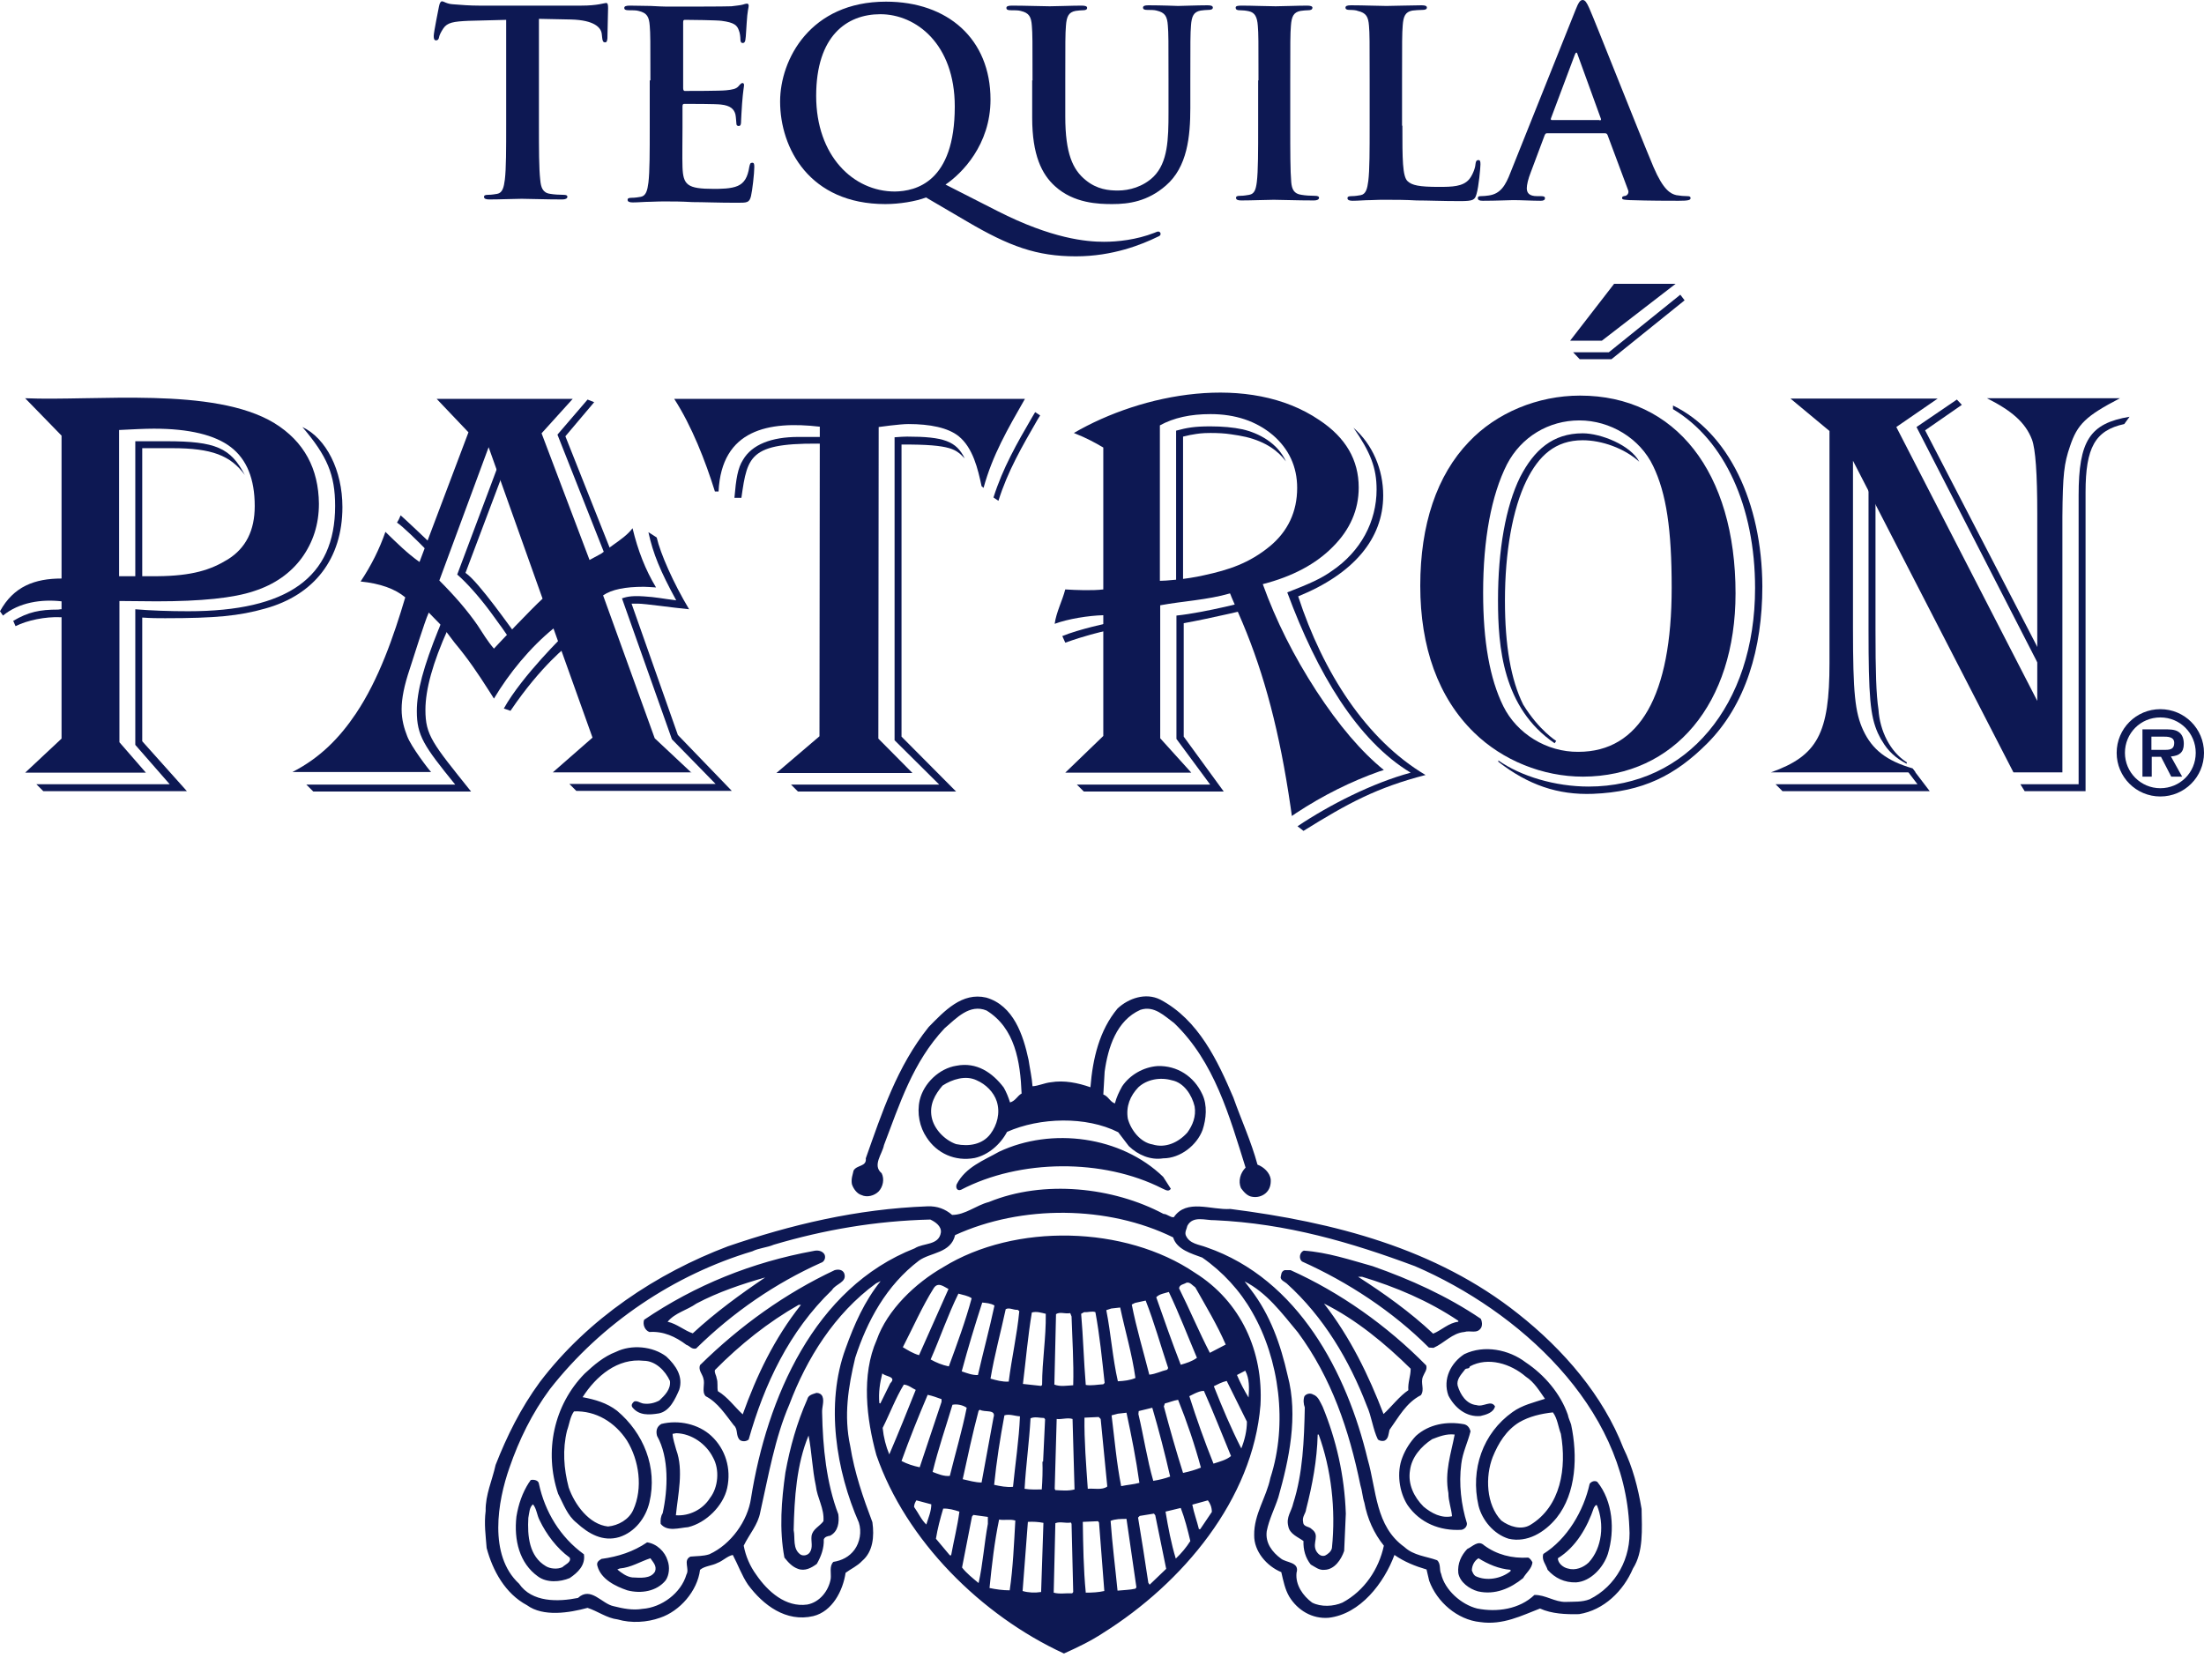<svg width="80" height="61" viewBox="0 0 80 61" fill="none" xmlns="http://www.w3.org/2000/svg">
<path d="M18.397 0.72L17.004 0.756C16.464 0.78 16.235 0.816 16.091 1.033C15.995 1.177 15.947 1.285 15.935 1.357C15.923 1.429 15.887 1.465 15.827 1.465C15.767 1.465 15.743 1.417 15.743 1.309C15.743 1.165 15.923 0.3 15.935 0.228C15.959 0.108 15.995 0.048 16.043 0.048C16.115 0.048 16.212 0.144 16.452 0.156C16.728 0.18 17.076 0.204 17.388 0.204H21.099C21.399 0.204 21.603 0.18 21.747 0.156C21.892 0.132 21.963 0.108 22 0.108C22.06 0.108 22.072 0.168 22.072 0.3C22.072 0.492 22.048 1.141 22.048 1.393C22.036 1.489 22.024 1.537 21.963 1.537C21.892 1.537 21.867 1.489 21.855 1.345L21.843 1.237C21.819 0.997 21.567 0.732 20.739 0.708L19.562 0.684V4.527C19.562 5.392 19.562 6.124 19.61 6.532C19.634 6.797 19.694 7.001 19.97 7.037C20.102 7.061 20.306 7.073 20.451 7.073C20.558 7.073 20.595 7.097 20.595 7.145C20.595 7.205 20.523 7.241 20.414 7.241C19.79 7.241 19.202 7.217 18.937 7.217C18.721 7.217 18.133 7.241 17.761 7.241C17.64 7.241 17.568 7.217 17.568 7.145C17.568 7.097 17.605 7.073 17.712 7.073C17.857 7.073 17.965 7.049 18.049 7.037C18.241 7.001 18.289 6.797 18.325 6.52C18.373 6.124 18.373 5.392 18.373 4.527V0.72" fill="#0D1853"/>
<path d="M23.608 2.918C23.608 1.489 23.608 1.225 23.584 0.937C23.56 0.612 23.488 0.468 23.176 0.396C23.104 0.372 22.936 0.372 22.816 0.372C22.708 0.372 22.66 0.348 22.66 0.288C22.66 0.228 22.72 0.204 22.864 0.204C23.116 0.204 23.392 0.216 23.62 0.216C23.86 0.228 24.077 0.24 24.209 0.24C24.509 0.24 26.37 0.24 26.55 0.228C26.73 0.204 26.875 0.192 26.959 0.168C27.007 0.156 27.067 0.132 27.115 0.132C27.163 0.132 27.175 0.168 27.175 0.216C27.175 0.276 27.127 0.396 27.103 0.829C27.091 0.925 27.079 1.333 27.055 1.453C27.043 1.501 27.031 1.561 26.959 1.561C26.899 1.561 26.875 1.513 26.875 1.429C26.875 1.369 26.863 1.201 26.815 1.093C26.755 0.925 26.659 0.816 26.19 0.756C26.034 0.732 25.049 0.72 24.857 0.72C24.809 0.72 24.797 0.744 24.797 0.816V3.194C24.797 3.254 24.809 3.302 24.857 3.302C25.061 3.302 26.142 3.302 26.358 3.278C26.586 3.254 26.718 3.23 26.803 3.134C26.863 3.062 26.911 3.014 26.947 3.014C26.983 3.014 27.007 3.038 27.007 3.086C27.007 3.146 26.971 3.29 26.935 3.771C26.923 3.963 26.899 4.335 26.899 4.395C26.899 4.467 26.899 4.575 26.815 4.575C26.755 4.575 26.73 4.539 26.73 4.491C26.718 4.395 26.718 4.275 26.695 4.155C26.646 3.963 26.514 3.831 26.166 3.795C25.986 3.771 25.061 3.771 24.833 3.771C24.785 3.771 24.773 3.807 24.773 3.867V4.611C24.773 4.935 24.761 5.788 24.773 6.064C24.797 6.713 24.941 6.857 25.902 6.857C26.142 6.857 26.538 6.857 26.779 6.749C27.019 6.641 27.139 6.436 27.199 6.052C27.223 5.944 27.235 5.908 27.307 5.908C27.379 5.908 27.379 5.98 27.379 6.076C27.379 6.292 27.307 6.929 27.259 7.121C27.199 7.361 27.115 7.361 26.755 7.361C26.046 7.361 25.542 7.337 25.133 7.337C24.725 7.313 24.437 7.313 24.161 7.313C24.053 7.313 23.849 7.313 23.62 7.325C23.404 7.325 23.164 7.349 22.972 7.349C22.852 7.349 22.78 7.325 22.78 7.253C22.78 7.205 22.816 7.181 22.924 7.181C23.068 7.181 23.176 7.157 23.26 7.145C23.452 7.109 23.5 6.905 23.536 6.629C23.584 6.232 23.584 5.5 23.584 4.635V2.918" fill="#0D1853"/>
<path d="M33.612 7.169C33.239 7.313 32.639 7.409 32.135 7.409C29.385 7.409 28.316 5.38 28.316 3.686C28.316 2.161 29.409 0.06 32.159 0.06C34.404 0.06 35.953 1.417 35.953 3.614C35.953 5.26 34.908 6.304 34.32 6.701L36.205 7.661C38.187 8.67 39.436 8.778 40.072 8.778C40.565 8.778 41.249 8.706 41.897 8.454C41.958 8.43 42.005 8.406 42.041 8.406C42.09 8.406 42.126 8.442 42.126 8.49C42.126 8.55 42.078 8.574 42.017 8.598C41.453 8.874 40.396 9.306 39.051 9.306C37.634 9.306 36.638 8.946 35.089 8.034L33.612 7.169ZM34.656 3.867C34.656 1.597 33.251 0.516 31.954 0.516C30.73 0.516 29.625 1.309 29.625 3.482C29.625 5.656 30.97 6.953 32.483 6.953C33.239 6.941 34.656 6.617 34.656 3.867Z" fill="#0D1853"/>
<path d="M37.478 2.918C37.478 1.489 37.478 1.225 37.454 0.937C37.43 0.612 37.358 0.468 37.046 0.396C36.974 0.372 36.806 0.372 36.686 0.372C36.578 0.372 36.53 0.348 36.53 0.288C36.53 0.228 36.59 0.204 36.734 0.204C37.226 0.204 37.827 0.228 38.103 0.228C38.331 0.228 38.919 0.204 39.256 0.204C39.4 0.204 39.46 0.228 39.46 0.288C39.46 0.348 39.4 0.372 39.316 0.372C39.208 0.372 39.16 0.384 39.039 0.396C38.787 0.444 38.715 0.6 38.691 0.937C38.667 1.237 38.667 1.501 38.667 2.918V4.227C38.667 5.584 38.944 6.16 39.4 6.533C39.82 6.881 40.252 6.917 40.577 6.917C40.985 6.917 41.489 6.785 41.873 6.412C42.39 5.896 42.414 5.056 42.414 4.083V2.906C42.414 1.477 42.414 1.213 42.39 0.925C42.366 0.6 42.294 0.456 41.982 0.384C41.91 0.36 41.741 0.36 41.645 0.36C41.537 0.36 41.489 0.336 41.489 0.276C41.489 0.216 41.549 0.192 41.681 0.192C42.162 0.192 42.75 0.216 42.762 0.216C42.87 0.216 43.471 0.192 43.831 0.192C43.963 0.192 44.023 0.216 44.023 0.276C44.023 0.336 43.963 0.36 43.855 0.36C43.747 0.36 43.699 0.372 43.579 0.384C43.327 0.432 43.255 0.588 43.23 0.925C43.206 1.225 43.206 1.489 43.206 2.906V3.915C43.206 4.959 43.098 6.064 42.318 6.737C41.657 7.313 40.973 7.409 40.373 7.409C39.88 7.409 38.98 7.385 38.295 6.761C37.815 6.328 37.466 5.632 37.466 4.275V2.918" fill="#0D1853"/>
<path d="M45.68 2.918C45.68 1.489 45.68 1.225 45.656 0.937C45.632 0.612 45.548 0.456 45.332 0.408C45.224 0.384 45.104 0.372 44.996 0.372C44.9 0.372 44.852 0.348 44.852 0.276C44.852 0.216 44.924 0.204 45.08 0.204C45.44 0.204 46.028 0.228 46.305 0.228C46.545 0.228 47.097 0.204 47.445 0.204C47.566 0.204 47.638 0.228 47.638 0.276C47.638 0.348 47.578 0.372 47.481 0.372C47.385 0.372 47.313 0.384 47.205 0.396C46.953 0.444 46.881 0.6 46.857 0.937C46.833 1.237 46.833 1.501 46.833 2.918V4.563C46.833 5.476 46.833 6.208 46.869 6.617C46.893 6.869 46.965 7.037 47.241 7.073C47.373 7.097 47.578 7.109 47.722 7.109C47.83 7.109 47.878 7.133 47.878 7.181C47.878 7.241 47.806 7.277 47.698 7.277C47.073 7.277 46.485 7.253 46.233 7.253C46.016 7.253 45.428 7.277 45.056 7.277C44.936 7.277 44.864 7.253 44.864 7.181C44.864 7.133 44.9 7.109 45.008 7.109C45.152 7.109 45.26 7.085 45.344 7.073C45.536 7.037 45.584 6.881 45.62 6.605C45.668 6.208 45.668 5.476 45.668 4.563V2.918" fill="#0D1853"/>
<path d="M50.903 4.563C50.903 5.764 50.903 6.412 51.096 6.581C51.252 6.725 51.504 6.785 52.224 6.785C52.717 6.785 53.089 6.773 53.317 6.521C53.425 6.4 53.545 6.136 53.557 5.956C53.569 5.872 53.581 5.812 53.665 5.812C53.725 5.812 53.737 5.86 53.737 5.968C53.737 6.076 53.677 6.773 53.593 7.049C53.533 7.253 53.485 7.301 53.005 7.301C52.332 7.301 51.84 7.277 51.42 7.277C50.999 7.253 50.663 7.253 50.279 7.253C50.171 7.253 49.967 7.253 49.751 7.265C49.534 7.265 49.294 7.289 49.102 7.289C48.982 7.289 48.91 7.265 48.91 7.193C48.91 7.145 48.946 7.121 49.054 7.121C49.198 7.121 49.306 7.097 49.39 7.085C49.582 7.049 49.63 6.845 49.666 6.569C49.715 6.172 49.715 5.44 49.715 4.575V2.918C49.715 1.489 49.715 1.225 49.691 0.937C49.666 0.612 49.594 0.468 49.282 0.396C49.234 0.372 49.114 0.36 48.994 0.36C48.886 0.36 48.838 0.336 48.838 0.276C48.838 0.216 48.898 0.192 49.042 0.192C49.486 0.192 50.075 0.216 50.327 0.216C50.555 0.216 51.24 0.192 51.6 0.192C51.732 0.192 51.792 0.216 51.792 0.276C51.792 0.336 51.732 0.36 51.624 0.36C51.516 0.36 51.372 0.372 51.264 0.384C51.011 0.432 50.939 0.588 50.915 0.925C50.891 1.225 50.891 1.489 50.891 2.906V4.563" fill="#0D1853"/>
<path d="M56.151 4.839C56.103 4.839 56.091 4.863 56.067 4.911L55.563 6.256C55.467 6.497 55.419 6.713 55.419 6.833C55.419 7.001 55.503 7.121 55.791 7.121H55.935C56.043 7.121 56.079 7.145 56.079 7.193C56.079 7.265 56.019 7.289 55.923 7.289C55.623 7.289 55.215 7.265 54.926 7.265C54.818 7.265 54.302 7.289 53.822 7.289C53.702 7.289 53.642 7.265 53.642 7.193C53.642 7.133 53.678 7.121 53.75 7.121C53.834 7.121 53.966 7.109 54.038 7.097C54.47 7.037 54.65 6.725 54.83 6.256L57.184 0.372C57.292 0.096 57.352 0 57.448 0C57.532 0 57.592 0.084 57.688 0.3C57.917 0.817 59.418 4.635 60.018 6.064C60.378 6.905 60.642 7.037 60.847 7.085C60.991 7.109 61.123 7.121 61.243 7.121C61.315 7.121 61.363 7.133 61.363 7.193C61.363 7.265 61.279 7.289 60.931 7.289C60.583 7.289 59.91 7.289 59.154 7.265C58.985 7.253 58.877 7.253 58.877 7.193C58.877 7.133 58.913 7.121 59.009 7.109C59.069 7.085 59.142 7.001 59.093 6.893L58.349 4.899C58.325 4.851 58.301 4.839 58.253 4.839H56.151ZM58.061 4.371C58.109 4.371 58.121 4.347 58.109 4.311L57.268 1.993C57.256 1.957 57.244 1.909 57.22 1.909C57.196 1.909 57.172 1.957 57.16 1.993L56.295 4.299C56.283 4.335 56.295 4.359 56.331 4.359H58.061V4.371Z" fill="#0D1853"/>
<path d="M19.598 50.171C21.351 47.866 23.849 46.22 26.419 45.248C28.7 44.467 31.078 43.891 33.672 43.795C34.02 43.783 34.308 43.891 34.56 44.107C35.041 44.107 35.425 43.759 35.893 43.639C37.886 42.822 40.408 43.098 42.233 44.071C42.366 44.071 42.474 44.203 42.606 44.191C43.074 43.507 43.963 43.939 44.659 43.891C48.418 44.371 52.116 45.32 55.106 47.697C56.764 49.006 58.193 50.676 58.925 52.573C59.261 53.257 59.454 54.002 59.586 54.782C59.598 55.515 59.658 56.343 59.273 56.944C58.925 57.761 58.217 58.457 57.316 58.601C56.836 58.613 56.319 58.589 55.899 58.397C55.239 58.649 54.554 59.009 53.726 58.889C52.897 58.805 52.153 58.157 51.876 57.388L51.78 56.98C51.372 56.86 50.976 56.704 50.615 56.452C50.243 57.46 49.379 58.601 48.226 58.733C47.625 58.781 47.097 58.457 46.797 57.965C46.641 57.7 46.581 57.388 46.508 57.076C45.98 56.86 45.512 56.319 45.524 55.731C45.512 54.975 45.968 54.362 46.112 53.654C46.749 51.696 46.437 49.343 45.452 47.637C45.02 46.869 44.383 46.172 43.639 45.656C43.254 45.512 42.714 45.368 42.582 44.923C40.216 43.759 37.082 43.735 34.668 44.84C34.512 45.5 33.78 45.464 33.359 45.764C32.17 46.665 31.474 47.962 31.042 49.295C30.79 50.351 30.621 51.396 30.862 52.501C31.018 53.474 31.33 54.374 31.666 55.263C31.738 55.779 31.69 56.331 31.294 56.668C31.114 56.86 30.886 56.956 30.693 57.1C30.597 57.748 30.213 58.505 29.517 58.673C28.532 58.901 27.703 58.277 27.151 57.532C26.923 57.196 26.791 56.812 26.599 56.452C26.406 56.488 26.238 56.668 26.046 56.74C25.842 56.848 25.578 56.848 25.41 56.992C25.314 57.761 24.677 58.493 23.957 58.733C23.488 58.901 22.912 58.937 22.42 58.793C22.023 58.745 21.699 58.493 21.327 58.373C20.666 58.553 19.718 58.709 19.129 58.277C18.337 57.857 17.881 57.016 17.664 56.199C17.628 55.731 17.568 55.335 17.628 54.855C17.616 54.266 17.869 53.738 17.989 53.185C18.397 52.141 18.901 51.12 19.598 50.171ZM18.493 53.281C18.061 54.506 17.724 56.464 18.841 57.496C19.309 58.181 20.258 58.157 20.979 58.013C21.447 57.58 21.843 58.229 22.276 58.313C22.612 58.397 22.96 58.469 23.32 58.409C24.017 58.361 24.725 57.833 24.917 57.16C25.038 56.956 24.785 56.644 25.061 56.512C25.314 56.488 25.518 56.5 25.746 56.428C26.538 56.067 27.139 55.215 27.259 54.398C27.835 50.772 29.553 46.749 33.203 45.32C33.515 45.116 34.08 45.224 34.152 44.743C34.176 44.515 33.948 44.359 33.768 44.275C31.786 44.323 29.913 44.647 28.088 45.188C27.835 45.296 27.547 45.308 27.307 45.428C24.497 46.269 21.843 48.022 19.958 50.435C19.309 51.312 18.841 52.273 18.493 53.281ZM19.201 53.822C18.961 54.194 18.817 54.614 18.745 55.059C18.649 55.911 18.853 56.752 19.526 57.232C19.85 57.472 20.33 57.436 20.678 57.292C20.979 57.088 21.255 56.824 21.195 56.428C20.33 55.803 19.778 54.879 19.562 53.87C19.55 53.75 19.405 53.714 19.297 53.726C19.237 53.726 19.237 53.798 19.201 53.822ZM19.346 54.614C19.478 54.77 19.49 55.011 19.586 55.191C19.826 55.695 20.21 56.211 20.678 56.548C20.75 56.716 20.51 56.8 20.414 56.896C20.234 56.98 19.97 56.956 19.814 56.86C19.201 56.5 19.141 55.755 19.177 55.107C19.213 54.926 19.213 54.722 19.346 54.614ZM21.219 49.871C20.102 51.012 19.742 52.693 20.258 54.23C20.45 54.602 20.594 55.023 20.931 55.287C21.363 55.683 21.879 55.983 22.48 55.803C23.044 55.623 23.44 55.107 23.573 54.542C23.873 53.269 23.356 52.02 22.396 51.216C22.023 50.928 21.591 50.808 21.147 50.724C21.639 49.955 22.42 49.295 23.368 49.403C23.789 49.403 24.149 49.763 24.317 50.135C24.353 50.435 24.137 50.651 23.933 50.844C23.753 50.94 23.548 50.988 23.332 50.952C23.224 50.928 23.128 50.844 23.02 50.88C22.96 50.928 22.9 51 22.948 51.084C23.188 51.396 23.56 51.372 23.921 51.312C24.317 51.228 24.509 50.784 24.653 50.459C24.809 49.979 24.533 49.571 24.185 49.247C23.692 48.874 22.924 48.802 22.36 49.078C21.915 49.247 21.567 49.547 21.219 49.871ZM20.834 51.24C21.627 51.204 22.324 51.636 22.756 52.297C23.2 53.017 23.344 54.026 22.984 54.819C22.828 55.167 22.444 55.383 22.071 55.419C21.387 55.347 20.859 54.626 20.642 54.002C20.462 53.317 20.414 52.621 20.582 51.936C20.666 51.708 20.69 51.444 20.834 51.24ZM21.687 56.86C21.819 57.34 22.348 57.592 22.768 57.736C23.272 57.869 23.837 57.773 24.161 57.376C24.293 57.184 24.317 56.884 24.233 56.656C24.137 56.331 23.837 56.043 23.488 55.995C22.996 56.331 22.444 56.512 21.831 56.596C21.735 56.656 21.639 56.716 21.687 56.86ZM22.492 56.944C22.912 56.908 23.236 56.692 23.608 56.572C23.705 56.716 23.849 56.848 23.777 57.052C23.62 57.328 23.236 57.28 22.948 57.268C22.744 57.244 22.552 57.1 22.408 56.98L22.492 56.944ZM23.573 48.358C24.077 48.322 24.521 48.526 24.917 48.826C25.038 48.862 25.098 48.994 25.266 48.958C26.623 47.625 28.16 46.581 29.793 45.848C29.925 45.812 29.985 45.656 29.925 45.536C29.841 45.404 29.673 45.38 29.529 45.416C27.295 45.824 25.242 46.653 23.38 47.914C23.32 48.082 23.404 48.298 23.573 48.358ZM23.849 52.129C24.293 52.921 24.245 54.062 24.053 54.938C23.981 55.047 23.969 55.191 23.981 55.323C24.221 55.623 24.653 55.467 24.977 55.443C25.626 55.287 26.25 54.674 26.394 54.026C26.55 53.317 26.334 52.609 25.818 52.129C25.35 51.696 24.629 51.54 24.005 51.696C23.837 51.792 23.801 51.949 23.849 52.129ZM25.278 47.325C26.07 46.905 26.935 46.617 27.775 46.377C26.887 46.977 25.962 47.649 25.146 48.406C24.845 48.31 24.569 48.058 24.233 47.986C24.497 47.661 24.941 47.565 25.278 47.325ZM24.545 52.032C25.11 52.044 25.638 52.429 25.878 52.909C26.13 53.353 26.07 54.002 25.77 54.386C25.506 54.806 25.014 55.047 24.533 55.011C24.605 54.266 24.821 53.377 24.545 52.633C24.497 52.441 24.425 52.261 24.413 52.056L24.545 52.032ZM25.53 50.039C25.602 50.255 25.458 50.52 25.614 50.688C26.058 50.916 26.334 51.36 26.635 51.744C26.803 51.888 26.695 52.141 26.863 52.285C26.959 52.345 27.091 52.333 27.175 52.261C27.739 50.267 28.64 48.334 30.201 46.833C30.333 46.605 30.753 46.557 30.645 46.232C30.585 46.088 30.429 46.076 30.297 46.112C28.508 46.953 26.875 48.118 25.41 49.559C25.338 49.739 25.494 49.883 25.53 50.039ZM25.95 49.739C26.863 48.814 27.884 47.998 28.988 47.373H29.072C28.1 48.598 27.463 49.943 26.959 51.348C26.671 51.084 26.406 50.712 26.058 50.507C26.022 50.363 26.07 50.195 26.01 50.027C25.998 49.919 25.926 49.847 25.95 49.739ZM26.995 56.115C27.067 56.5 27.223 56.86 27.451 57.172C27.872 57.785 28.52 58.361 29.3 58.253C29.757 58.169 30.081 57.748 30.153 57.316C30.177 57.124 30.093 56.86 30.249 56.704C30.549 56.656 30.826 56.524 31.018 56.26C31.21 55.995 31.282 55.611 31.174 55.275C30.357 53.413 29.949 50.976 30.693 48.958C31.006 48.082 31.378 47.241 31.966 46.509L31.798 46.593C30.285 47.697 29.276 49.331 28.652 50.988C28.124 52.213 27.895 53.57 27.595 54.903C27.511 55.359 27.199 55.695 26.995 56.115ZM28.508 53.462C28.364 54.482 28.28 55.515 28.472 56.548C28.616 56.728 28.76 56.884 28.964 56.956C29.216 57.052 29.457 56.92 29.649 56.776C29.805 56.5 29.913 56.211 29.901 55.887C29.937 55.791 30.045 55.767 30.129 55.755C30.429 55.599 30.465 55.263 30.429 54.975C29.997 53.846 29.865 52.549 29.841 51.288C29.829 51.084 29.925 50.88 29.853 50.7C29.817 50.615 29.733 50.568 29.637 50.568C29.505 50.615 29.337 50.639 29.3 50.808C28.928 51.648 28.676 52.537 28.508 53.462ZM29.349 52.117C29.469 52.729 29.481 53.329 29.613 53.942C29.661 54.386 29.925 54.758 29.889 55.227C29.745 55.419 29.493 55.515 29.457 55.767C29.433 55.959 29.517 56.175 29.396 56.355C29.325 56.464 29.168 56.5 29.06 56.44C28.76 56.236 28.868 55.839 28.808 55.551C28.832 54.386 28.916 53.149 29.349 52.117ZM30.922 42.99C30.97 43.146 31.102 43.338 31.27 43.386C31.474 43.483 31.738 43.41 31.894 43.254C32.05 43.086 32.11 42.81 32.002 42.594C31.654 42.306 32.026 41.897 32.086 41.573C32.651 40.096 33.131 38.559 34.284 37.334C34.716 36.962 35.197 36.434 35.809 36.686C36.842 37.322 37.034 38.535 37.082 39.7C36.926 39.784 36.866 39.964 36.662 40.024C36.602 39.832 36.529 39.652 36.434 39.484C36.025 38.943 35.449 38.547 34.716 38.691C34.092 38.787 33.527 39.328 33.383 39.94C33.275 40.42 33.383 40.925 33.636 41.297C34.008 41.873 34.668 42.174 35.377 42.041C35.869 41.933 36.313 41.549 36.553 41.093C37.742 40.565 39.424 40.516 40.588 41.105L40.973 41.609C41.309 41.933 41.765 42.126 42.221 42.053C42.846 42.053 43.446 41.573 43.651 41.021C43.783 40.624 43.831 40.12 43.639 39.724C43.338 39.075 42.726 38.679 42.017 38.703C41.501 38.739 41.009 39.027 40.733 39.436C40.612 39.652 40.528 39.832 40.468 40.06C40.288 40 40.228 39.796 40.048 39.736L40.096 38.907C40.216 38.031 40.528 37.046 41.393 36.662C41.897 36.494 42.27 36.89 42.618 37.142C44.083 38.547 44.623 40.516 45.212 42.39C45.02 42.582 44.935 42.882 45.044 43.134C45.14 43.266 45.272 43.422 45.44 43.447C45.62 43.483 45.8 43.434 45.932 43.326C46.088 43.194 46.136 43.014 46.124 42.81C46.088 42.57 45.872 42.366 45.644 42.282C45.416 41.441 45.056 40.66 44.767 39.844C44.203 38.523 43.506 37.022 42.113 36.289C41.585 36.025 40.961 36.242 40.564 36.614C39.904 37.406 39.664 38.427 39.58 39.472C39.135 39.316 38.631 39.208 38.139 39.292C37.91 39.316 37.694 39.424 37.478 39.436C37.454 39.111 37.382 38.799 37.334 38.475C37.142 37.586 36.794 36.506 35.797 36.217C34.92 36.013 34.284 36.698 33.708 37.286C32.555 38.727 32.014 40.396 31.426 42.053C31.462 42.366 31.102 42.282 30.982 42.498C30.958 42.63 30.886 42.786 30.922 42.99ZM31.822 48.646C31.258 49.919 31.45 51.516 31.81 52.825C32.879 55.923 35.617 58.649 38.619 60.03C39.099 59.814 39.58 59.586 40.036 59.286C42.93 57.472 45.476 54.434 45.752 51.012C45.86 49.066 45.044 47.253 43.374 46.208C40.84 44.491 36.842 44.395 34.236 46.004C33.227 46.581 32.206 47.553 31.822 48.646ZM32.026 49.859C32.122 49.979 32.567 49.967 32.315 50.219L31.954 50.952L31.918 50.94C31.882 50.544 31.942 50.195 32.026 49.859ZM32.038 51.84C32.303 51.312 32.507 50.76 32.807 50.267C32.975 50.279 33.107 50.399 33.239 50.459C32.927 51.24 32.615 52.02 32.279 52.801C32.158 52.513 32.074 52.189 32.038 51.84ZM33.672 50.639C33.852 50.676 34.008 50.736 34.176 50.796V50.892L33.383 53.269C33.155 53.221 32.927 53.149 32.723 53.041C33.011 52.237 33.335 51.432 33.672 50.639ZM33.888 46.773C34.044 46.521 34.26 46.713 34.428 46.797L33.359 49.199C33.143 49.139 32.951 49.018 32.771 48.91C33.143 48.19 33.467 47.445 33.888 46.773ZM33.263 54.47L33.804 54.614C33.804 54.867 33.696 55.107 33.623 55.347C33.443 55.179 33.335 54.926 33.179 54.71C33.179 54.626 33.215 54.542 33.263 54.47ZM34.788 46.965C34.944 47.013 35.137 47.037 35.269 47.133C35.041 47.974 34.74 48.79 34.44 49.607C34.2 49.559 33.972 49.463 33.78 49.355C34.128 48.562 34.404 47.745 34.788 46.965ZM34.572 51C34.74 50.964 34.956 51.012 35.089 51.108C34.92 51.949 34.68 52.753 34.476 53.582C34.26 53.606 34.044 53.51 33.852 53.438C34.056 52.597 34.332 51.804 34.572 51ZM34.236 54.77C34.428 54.758 34.644 54.819 34.824 54.879C34.752 55.419 34.62 55.935 34.524 56.464H34.476L33.972 55.863C34.032 55.491 34.128 55.131 34.236 54.77ZM34.212 39.412C34.56 39.184 35.053 39.027 35.449 39.219C35.785 39.364 36.073 39.652 36.181 39.988C36.313 40.408 36.193 40.841 35.953 41.165C35.665 41.549 35.173 41.633 34.704 41.537C34.296 41.393 33.9 40.997 33.816 40.553C33.732 40.096 33.936 39.736 34.212 39.412ZM35.329 54.999L35.857 55.071V55.323C35.725 56.031 35.677 56.776 35.521 57.472C35.317 57.304 35.077 57.112 34.92 56.908L35.281 55.059L35.329 54.999ZM34.884 43.194C37.022 42.078 40.036 42.053 42.185 43.146C42.282 43.182 42.414 43.29 42.498 43.158L42.221 42.726C40.696 41.249 38.175 40.913 36.265 41.813C35.713 42.126 35.053 42.366 34.728 42.99C34.68 43.098 34.728 43.254 34.884 43.194ZM35.521 51.216L35.569 51.18C35.737 51.288 36.169 51.144 36.061 51.468L35.629 53.822C35.401 53.822 35.161 53.75 34.944 53.702C35.124 52.873 35.305 52.032 35.521 51.216ZM35.653 47.289C35.785 47.301 35.965 47.313 36.097 47.397C35.917 48.238 35.689 49.078 35.497 49.919C35.293 49.931 35.089 49.847 34.908 49.787C35.137 48.934 35.389 48.106 35.653 47.289ZM36.265 55.167C36.458 55.203 36.662 55.143 36.854 55.203C36.806 56.043 36.77 56.92 36.65 57.736C36.397 57.736 36.145 57.7 35.917 57.652C36.001 56.812 36.097 55.971 36.265 55.167ZM36.505 47.529C36.638 47.457 36.782 47.565 36.938 47.553L36.998 47.601C36.914 48.478 36.722 49.295 36.614 50.159C36.373 50.171 36.169 50.111 35.953 50.051C36.097 49.187 36.325 48.37 36.505 47.529ZM36.458 51.384C36.638 51.324 36.83 51.408 37.022 51.42C36.986 52.273 36.854 53.125 36.77 53.978C36.541 54.002 36.301 53.954 36.085 53.906C36.169 53.065 36.301 52.225 36.458 51.384ZM37.31 55.251C37.49 55.239 37.694 55.251 37.874 55.287L37.79 57.797C37.562 57.833 37.322 57.821 37.118 57.761L37.31 55.251ZM37.406 51.492C37.562 51.42 37.742 51.48 37.898 51.48L37.934 51.528L37.862 53.065H37.838C37.85 53.365 37.838 53.75 37.814 54.074C37.634 54.074 37.394 54.086 37.19 54.05C37.238 53.197 37.358 52.357 37.406 51.492ZM37.454 47.649C37.634 47.601 37.802 47.661 37.959 47.697C37.971 48.598 37.826 49.379 37.826 50.279L37.79 50.315L37.13 50.243C37.238 49.367 37.31 48.502 37.454 47.649ZM38.307 55.299C38.487 55.227 38.667 55.311 38.871 55.275L38.895 55.323L38.955 57.797L38.919 57.845C38.703 57.833 38.451 57.881 38.247 57.821L38.307 55.299ZM38.355 51.516C38.535 51.54 38.751 51.456 38.931 51.516L39.003 54.074C38.775 54.134 38.547 54.11 38.307 54.098L38.283 54.05L38.355 51.516ZM38.331 47.709C38.487 47.613 38.643 47.709 38.847 47.673L38.895 47.794C38.919 48.586 38.979 49.463 38.955 50.291C38.727 50.303 38.487 50.351 38.271 50.267L38.331 47.709ZM39.856 55.227L39.892 55.275L40.084 57.761C39.868 57.809 39.652 57.821 39.411 57.821C39.328 56.968 39.316 56.103 39.303 55.251L39.856 55.227ZM39.352 47.637C39.496 47.649 39.64 47.589 39.76 47.637C39.916 48.478 40 49.331 40.096 50.207L40.048 50.255C39.832 50.267 39.604 50.315 39.411 50.279C39.34 49.427 39.316 48.538 39.243 47.697L39.352 47.637ZM39.88 51.444L39.952 51.516L40.192 53.966C40.012 54.11 39.688 54.026 39.484 54.05C39.424 53.185 39.352 52.285 39.364 51.468L39.88 51.444ZM40.336 47.505L40.66 47.469C40.84 48.322 41.093 49.163 41.213 50.027C41.021 50.111 40.804 50.135 40.576 50.147C40.384 49.307 40.324 48.418 40.156 47.565L40.336 47.505ZM40.312 55.215C40.48 55.143 40.696 55.143 40.889 55.143L41.249 57.628L41.213 57.676C41.009 57.724 40.781 57.724 40.564 57.748C40.48 56.896 40.372 56.055 40.312 55.215ZM40.576 51.324L40.889 51.288C41.069 52.129 41.237 52.969 41.357 53.834C41.141 53.894 40.913 53.906 40.696 53.954C40.528 53.113 40.456 52.249 40.348 51.384L40.576 51.324ZM41.321 39.472C41.633 39.184 42.113 39.099 42.534 39.219C42.978 39.304 43.266 39.76 43.362 40.168C43.422 40.529 43.29 40.853 43.098 41.117C42.774 41.477 42.306 41.693 41.837 41.549C41.393 41.477 41.045 41.021 40.937 40.612C40.865 40.168 41.021 39.784 41.321 39.472ZM41.201 47.301L41.585 47.217C41.897 48.01 42.125 48.838 42.402 49.667L42.366 49.727C42.15 49.775 41.957 49.883 41.717 49.907C41.501 49.054 41.249 48.226 41.081 47.361L41.201 47.301ZM41.369 55.035L41.885 54.951L41.933 55.011L42.33 56.956L41.729 57.532L41.681 57.46C41.561 56.668 41.441 55.875 41.309 55.095L41.369 55.035ZM41.825 51.108C42.065 51.924 42.282 52.765 42.474 53.606C42.282 53.678 42.077 53.726 41.861 53.762C41.633 52.969 41.513 52.141 41.321 51.336L41.333 51.228L41.825 51.108ZM42.426 46.905C42.798 47.685 43.11 48.502 43.446 49.295C43.266 49.427 43.062 49.487 42.858 49.547C42.546 48.742 42.258 47.926 41.969 47.097C42.077 46.977 42.27 46.953 42.426 46.905ZM42.858 54.746C43.002 55.119 43.11 55.539 43.206 55.947C43.062 56.175 42.882 56.392 42.678 56.584C42.51 56.031 42.402 55.455 42.306 54.879L42.858 54.746ZM42.282 50.952C42.438 50.916 42.594 50.844 42.762 50.82C43.086 51.624 43.362 52.441 43.59 53.281C43.386 53.365 43.17 53.425 42.942 53.474C42.69 52.681 42.462 51.876 42.245 51.06L42.282 50.952ZM43.062 46.569C43.194 46.533 43.278 46.665 43.386 46.737C43.771 47.421 44.179 48.094 44.491 48.814L43.915 49.114C43.518 48.346 43.182 47.541 42.798 46.773C42.81 46.629 42.978 46.629 43.062 46.569ZM43.038 44.84C43.17 45.164 43.518 45.176 43.795 45.284C47.133 46.437 48.898 49.859 49.643 52.981C49.967 54.098 49.919 55.407 50.976 56.163C51.312 56.476 51.768 56.5 52.164 56.644C52.309 56.776 52.236 56.992 52.309 57.136C52.441 57.724 53.041 58.253 53.617 58.397C54.338 58.541 55.155 58.421 55.695 57.905C56.091 57.893 56.44 58.169 56.836 58.157C57.136 58.145 57.424 58.169 57.7 58.061C58.649 57.592 59.225 56.56 59.141 55.455C58.973 51.048 55.118 47.589 51.36 45.968C49.042 45.104 46.713 44.419 44.095 44.299C43.759 44.311 43.302 44.119 43.098 44.503C43.074 44.623 43.002 44.719 43.038 44.84ZM43.362 50.592C43.47 50.544 43.578 50.495 43.699 50.495C44.047 51.276 44.359 52.081 44.683 52.861C44.515 53.005 44.263 53.065 44.047 53.137C43.723 52.333 43.434 51.516 43.17 50.688L43.362 50.592ZM43.843 54.47C43.927 54.578 43.987 54.722 43.987 54.891L43.566 55.515H43.518C43.446 55.215 43.338 54.938 43.278 54.626L43.843 54.47ZM44.059 50.327C44.203 50.255 44.359 50.171 44.527 50.135L45.26 51.612C45.26 51.948 45.176 52.285 45.056 52.585C44.683 51.852 44.359 51.084 44.059 50.327ZM45.2 49.763C45.356 50.051 45.344 50.387 45.32 50.736C45.164 50.483 45.02 50.207 44.899 49.919L45.2 49.763ZM45.176 46.521L45.404 46.821C46.112 47.745 46.484 48.814 46.737 49.931C47.133 51.408 46.785 53.005 46.4 54.362C46.268 54.77 46.064 55.155 45.98 55.587C45.92 56.019 46.184 56.355 46.496 56.584C46.689 56.74 47.181 56.704 47.061 57.1C47.013 57.544 47.301 57.941 47.625 58.181C47.95 58.349 48.406 58.325 48.73 58.181C49.535 57.748 50.051 56.956 50.231 56.115C49.871 55.671 49.631 55.131 49.523 54.554C49.451 54.338 49.451 54.146 49.379 53.918C48.97 51.924 48.334 50.027 47.109 48.37C46.52 47.661 45.98 46.929 45.176 46.521ZM46.484 46.377C46.496 46.485 46.629 46.533 46.701 46.593C48.046 47.806 48.982 49.391 49.607 51.024C49.787 51.42 49.835 51.9 50.015 52.261C50.075 52.309 50.183 52.333 50.267 52.297C50.399 52.225 50.399 52.056 50.435 51.912C50.772 51.444 51.036 50.928 51.576 50.651C51.72 50.435 51.552 50.219 51.648 49.979C51.696 49.847 51.816 49.727 51.768 49.571C50.339 48.118 48.634 46.917 46.845 46.112H46.629C46.496 46.16 46.508 46.281 46.484 46.377ZM46.761 55.407C46.809 55.695 47.121 55.803 47.313 55.947C47.301 56.26 47.385 56.56 47.577 56.8C47.733 56.884 47.877 57.016 48.082 56.992C48.442 56.98 48.682 56.62 48.79 56.307L48.85 54.951C48.802 53.558 48.502 52.273 48.01 51.072C47.925 50.916 47.853 50.688 47.661 50.627C47.565 50.568 47.421 50.592 47.349 50.688C47.301 50.808 47.313 50.976 47.361 51.096C47.337 52.285 47.289 53.498 46.941 54.578C46.881 54.867 46.677 55.071 46.761 55.407ZM47.409 54.794C47.637 53.906 47.805 53.017 47.829 52.081H47.865C48.322 53.341 48.49 54.794 48.346 56.199C48.322 56.331 48.19 56.428 48.094 56.476C47.938 56.524 47.829 56.404 47.769 56.295C47.625 55.995 47.925 55.743 47.613 55.515C47.517 55.407 47.313 55.443 47.301 55.263C47.253 55.059 47.397 54.951 47.409 54.794ZM47.265 45.8C48.922 46.545 50.543 47.601 51.864 48.922L52.032 48.934C52.417 48.766 52.717 48.394 53.149 48.358C53.365 48.286 53.617 48.442 53.762 48.202C53.81 48.106 53.798 47.974 53.75 47.878C52.525 47.049 51.192 46.449 49.823 45.968C49.006 45.74 48.19 45.464 47.325 45.404C47.169 45.464 47.133 45.704 47.265 45.8ZM48.058 47.325C49.222 47.902 50.291 48.79 51.204 49.691C51.204 49.967 51.096 50.195 51.12 50.471C50.807 50.676 50.495 51.084 50.219 51.336C49.679 49.931 49.018 48.562 48.058 47.325ZM49.439 46.352C50.663 46.725 51.84 47.217 52.933 47.95V47.986C52.585 48.022 52.321 48.298 52.02 48.418C51.192 47.637 50.231 46.953 49.294 46.352H49.439ZM50.904 52.909C50.687 53.45 50.783 54.17 51.096 54.65C51.54 55.287 52.261 55.587 53.053 55.539C53.161 55.515 53.257 55.419 53.245 55.299C53.041 54.65 52.945 53.87 53.041 53.149C53.089 52.729 53.281 52.357 53.377 51.961C53.341 51.84 53.281 51.744 53.149 51.708C52.513 51.588 51.864 51.708 51.396 52.129C51.192 52.345 51.012 52.621 50.904 52.909ZM51.984 52.249C52.236 52.153 52.501 52.044 52.801 52.081C52.669 52.777 52.429 53.438 52.573 54.206C52.573 54.506 52.681 54.758 52.705 55.047C52.321 55.131 51.96 54.938 51.672 54.698C51.324 54.35 51.096 53.882 51.18 53.377C51.24 52.909 51.576 52.513 51.984 52.249ZM52.573 50.664C52.801 51.108 53.221 51.456 53.738 51.408C53.942 51.36 54.206 51.288 54.266 51.06C54.122 50.808 53.846 51.096 53.593 51.012C53.221 50.976 53.005 50.627 52.909 50.303C52.861 50.087 53.029 49.907 53.161 49.739C53.209 49.643 53.329 49.727 53.353 49.607C54.014 49.247 54.842 49.511 55.383 49.979C55.695 50.183 55.875 50.495 56.079 50.784C55.671 50.916 55.251 51.012 54.902 51.264C53.822 52.032 53.365 53.341 53.666 54.662C53.798 55.191 54.218 55.695 54.758 55.863C55.431 56.019 56.067 55.635 56.499 55.107C57.22 54.206 57.268 52.849 57.028 51.72C56.992 51.6 56.932 51.492 56.908 51.36C56.644 50.603 56.067 49.919 55.383 49.463C54.77 48.994 53.87 48.814 53.149 49.163C52.669 49.475 52.357 50.063 52.573 50.664ZM52.933 57.112C52.993 57.448 53.341 57.688 53.642 57.773C54.266 57.917 54.83 57.664 55.287 57.292C55.383 57.112 55.611 56.944 55.623 56.716C55.587 56.656 55.539 56.572 55.467 56.548C54.878 56.584 54.326 56.44 53.87 56.103C53.654 55.899 53.449 56.151 53.257 56.236C53.041 56.464 52.897 56.764 52.933 57.112ZM53.666 56.572C54.014 56.788 54.398 56.956 54.83 56.992V57.04C54.494 57.316 53.954 57.412 53.557 57.22C53.485 57.172 53.461 57.1 53.425 57.016C53.425 56.836 53.521 56.656 53.666 56.572ZM55.143 51.636C55.515 51.42 55.935 51.324 56.367 51.276C56.535 51.504 56.559 51.804 56.656 52.056C56.872 53.293 56.656 54.686 55.551 55.359C55.215 55.563 54.782 55.419 54.494 55.203C53.942 54.626 53.906 53.606 54.182 52.897C54.386 52.393 54.674 51.924 55.143 51.636ZM56.175 56.992C56.44 57.292 56.788 57.46 57.208 57.448C57.748 57.412 58.205 56.896 58.361 56.416C58.625 55.551 58.541 54.494 57.977 53.798C57.88 53.738 57.76 53.786 57.7 53.87C57.484 54.855 56.884 55.875 56.019 56.416C55.947 56.632 56.115 56.8 56.175 56.992ZM56.547 56.572C57.208 56.163 57.616 55.443 57.856 54.734C57.88 54.71 57.916 54.614 57.965 54.65C58.241 55.323 58.157 56.199 57.664 56.728C57.472 56.908 57.184 57.028 56.908 56.944C56.74 56.908 56.547 56.752 56.547 56.572Z" fill="#0D1853"/>
<path d="M75.449 17.988V28.472H73.335L73.491 28.724H75.701V17.868C75.701 16.247 76.049 15.623 77.106 15.395L77.298 15.13C75.857 15.371 75.449 15.995 75.449 17.988Z" fill="#0D1853"/>
<path d="M74.236 24.605L74.212 23.993L69.877 15.623L71.21 14.698L71.03 14.506L69.565 15.503L74.236 24.605Z" fill="#0D1853"/>
<path d="M69.432 27.919H69.18L69.6 28.472H64.449L64.701 28.724H70.045L69.432 27.919Z" fill="#0D1853"/>
<path d="M57.1 12.789L57.34 13.041H58.493L61.147 10.903L60.991 10.699L58.397 12.789H57.1Z" fill="#0D1853"/>
<path d="M60.726 14.722V14.854C62.6 15.971 63.705 18.397 63.705 21.351C63.705 25.602 61.219 28.556 57.664 28.556C56.451 28.556 55.203 28.183 54.386 27.607V27.655C55.467 28.496 56.547 28.868 57.82 28.82C59.634 28.748 60.81 28.148 61.963 26.995C63.368 25.59 63.969 23.536 63.969 21.291C63.957 18.229 62.732 15.695 60.726 14.722Z" fill="#0D1853"/>
<path d="M47.121 21.651C49.127 20.834 50.207 19.562 50.207 17.988C50.207 17.04 49.823 16.139 49.127 15.527C49.751 16.427 49.967 16.992 49.967 17.772C49.967 18.937 49.391 20.018 48.346 20.726C47.962 21.003 47.529 21.195 46.725 21.507C47.806 24.437 49.271 26.887 51.204 28.052C49.823 28.424 48.262 29.216 47.097 29.997L47.313 30.165C48.934 29.156 49.979 28.592 51.744 28.136C49.595 26.863 48.022 24.413 47.121 21.651Z" fill="#0D1853"/>
<path d="M38.559 23.092L38.667 23.332C39.375 23.08 39.868 22.96 40.252 22.876V22.612C40.252 22.612 39.171 22.84 38.559 23.092Z" fill="#0D1853"/>
<path d="M45.44 21.795C45.44 21.795 43.759 22.239 42.702 22.348V26.827L43.927 28.484H39.087L39.34 28.736H44.419L42.966 26.743V22.624C43.927 22.456 45.524 22.071 45.524 22.071L45.44 21.795Z" fill="#0D1853"/>
<path d="M20.522 15.839L21.567 14.602L21.327 14.506L20.234 15.779L22.071 20.426L22.311 20.342L20.522 15.839Z" fill="#0D1853"/>
<path d="M22.924 21.915H23.152C23.416 21.915 24.389 22.059 25.013 22.119C24.437 21.159 23.969 20.09 23.837 19.514L23.536 19.321C23.704 20.102 23.969 20.738 24.545 21.795C24.053 21.735 23.8 21.675 23.368 21.651C22.864 21.615 22.696 21.687 22.576 21.723L24.389 26.839L25.974 28.46H20.666L20.918 28.712H26.562L24.605 26.683L22.924 21.915Z" fill="#0D1853"/>
<path d="M30.105 15.863H28.976C28.003 15.863 27.295 16.139 26.971 16.692C26.779 16.992 26.718 17.376 26.658 18.073H26.911C27.139 16.475 27.211 16.031 30.201 16.115V15.863H30.105Z" fill="#0D1853"/>
<path d="M35.016 16.643C34.716 16.019 34.26 15.851 32.927 15.851C32.823 15.851 32.671 15.859 32.471 15.875V26.875L34.092 28.484H28.712L28.964 28.736H34.704L32.723 26.743V16.139C34.584 16.127 34.704 16.331 35.016 16.643Z" fill="#0D1853"/>
<path d="M5.992 22.444C7.829 22.444 8.682 22.36 9.619 22.095C11.408 21.603 12.429 20.282 12.429 18.409C12.429 17.076 11.84 15.911 10.976 15.503C11.876 16.559 12.164 17.232 12.164 18.373C12.164 20.967 10.435 22.191 6.833 22.191C6.148 22.191 5.476 22.167 4.911 22.119V27.043L6.16 28.472H1.321L1.573 28.724H6.785L5.163 26.911V22.42C5.512 22.444 5.692 22.444 5.992 22.444Z" fill="#0D1853"/>
<path d="M2.197 22.119L2.113 22.131C1.441 22.131 1.033 22.215 0.48 22.54L0.564 22.732C0.997 22.516 1.645 22.384 2.197 22.408H2.522V22.119H2.197Z" fill="#0D1853"/>
<path d="M6.04 16.019H4.911V21.279H5.163V16.271H6.256C7.685 16.271 8.37 16.536 8.886 17.244C8.37 16.259 7.829 16.019 6.04 16.019Z" fill="#0D1853"/>
<path d="M15.442 25.77C15.442 25.037 15.706 24.065 16.259 22.84L16.463 22.66L16.187 22.203C16.187 22.203 15.97 22.708 15.934 22.816C15.934 22.824 15.931 22.832 15.922 22.84C15.37 24.209 15.13 25.097 15.13 25.818C15.13 26.706 15.382 27.079 16.523 28.484H11.119L11.371 28.736H17.099C15.694 26.983 15.442 26.695 15.442 25.77Z" fill="#0D1853"/>
<path d="M20.51 23.02C20.51 23.02 18.949 24.533 18.288 25.722L18.529 25.806C19.657 24.137 20.642 23.404 20.642 23.404L20.51 23.02Z" fill="#0D1853"/>
<path d="M57.448 15.983C58.133 15.983 58.961 16.271 59.502 16.764C59.189 16.163 58.109 15.731 57.448 15.731C56.355 15.731 55.683 16.343 55.179 17.316C54.65 18.385 54.374 19.982 54.374 21.795C54.374 23.476 54.542 25.698 56.428 26.983L56.487 26.899C56.487 26.899 55.863 26.515 55.287 25.578C54.842 24.677 54.626 23.44 54.626 21.807C54.626 20.042 54.902 18.481 55.407 17.448C55.851 16.547 56.452 15.983 57.448 15.983Z" fill="#0D1853"/>
<path d="M45.103 15.587C44.767 15.515 44.371 15.479 43.926 15.479C43.362 15.479 43.086 15.527 42.69 15.635V21.291H42.942V15.851C43.074 15.827 43.17 15.791 43.278 15.779C43.47 15.743 43.638 15.719 43.938 15.719C44.203 15.719 44.455 15.731 44.683 15.767C44.875 15.791 45.055 15.827 45.223 15.863C45.968 16.043 46.412 16.391 46.676 16.752C46.376 16.079 45.679 15.719 45.103 15.587Z" fill="#0D1853"/>
<path d="M69.216 27.679C68.604 27.295 68.232 26.526 68.184 25.758C68.1 25.206 68.076 24.389 68.076 22.864V17.64H67.823V22.864C67.823 25.278 67.883 25.986 68.16 26.611C68.184 26.659 68.208 26.707 68.232 26.755C68.244 26.767 68.244 26.779 68.256 26.803C68.268 26.827 68.28 26.839 68.292 26.863C68.304 26.875 68.304 26.887 68.316 26.899C68.52 27.259 68.808 27.523 69.204 27.727L69.216 27.679Z" fill="#0D1853"/>
<path d="M15.695 19.79C15.431 19.538 14.698 18.841 14.542 18.709C14.506 18.805 14.458 18.901 14.41 18.973C14.614 19.105 15.155 19.634 15.563 20.054L15.695 19.79Z" fill="#0D1853"/>
<path d="M16.896 20.799L18.349 16.944L18.109 16.824L17.881 17.436L16.596 20.858C16.944 21.159 17.4 21.675 17.785 22.192C17.905 22.36 18.025 22.516 18.133 22.672C18.157 22.708 18.181 22.732 18.205 22.768C18.313 22.924 18.469 23.152 18.553 23.26L18.757 23.08C18.637 22.936 17.364 21.099 16.896 20.799Z" fill="#0D1853"/>
<path d="M37.574 14.962L37.466 15.143C36.914 16.091 36.398 16.992 36.061 18.061L36.241 18.181C36.578 17.1 37.106 16.199 37.658 15.239L37.755 15.082L37.574 14.962Z" fill="#0D1853"/>
<path d="M60.822 10.303L58.145 12.368H56.992L58.589 10.303H60.822Z" fill="#0D1853"/>
<path d="M29.757 15.491C27.907 15.274 26.19 15.587 26.082 17.844H25.95C25.602 16.727 25.109 15.467 24.473 14.482H37.202C36.577 15.575 36.025 16.523 35.701 17.712L35.629 17.652C35.497 17.028 35.316 16.259 34.8 15.839C34.416 15.527 33.755 15.395 32.975 15.395C32.651 15.395 31.894 15.503 31.894 15.503L31.882 26.815L33.119 28.063H28.183L29.745 26.73L29.757 15.491Z" fill="#0D1853"/>
<path d="M47.781 25.085C46.964 23.825 46.316 22.54 45.836 21.207C46.916 20.93 47.769 20.474 48.381 19.85C49.006 19.225 49.318 18.505 49.318 17.7C49.318 16.703 48.85 15.887 47.889 15.251C45.343 13.521 41.452 14.278 38.979 15.719L39.063 15.755C39.399 15.887 39.723 16.055 40.047 16.247V21.399C39.639 21.447 39.063 21.423 38.666 21.399C38.558 21.819 38.342 22.215 38.282 22.648C38.763 22.468 39.519 22.348 40.047 22.335V26.719L38.666 28.052H43.242L42.113 26.803V21.975C42.953 21.819 43.818 21.783 44.647 21.543C44.671 21.603 44.695 21.651 44.695 21.663L45.103 22.612C45.896 24.497 46.448 26.574 46.844 29.288L46.892 29.625L47.048 29.517C48.033 28.868 49.054 28.364 50.075 28.003L50.231 27.955C49.414 27.295 48.597 26.334 47.781 25.085ZM43.71 20.883C43.038 21.039 42.269 21.087 42.101 21.087V15.443C42.605 15.166 43.206 15.034 43.938 15.034C44.839 15.034 45.595 15.287 46.196 15.791C46.784 16.295 47.084 16.944 47.084 17.712C47.084 18.577 46.748 19.285 46.1 19.826C45.343 20.45 44.599 20.69 43.71 20.883Z" fill="#0D1853"/>
<path d="M9.955 15.359C7.757 14.026 3.458 14.566 0.913 14.458L2.234 15.815V21.003C1.261 21.003 0.492 21.291 0 22.192L0.108 22.348C0.696 21.867 1.501 21.747 2.234 21.831V26.815L0.913 28.052H5.296L4.335 26.947V21.819L5.68 21.831C7.301 21.831 8.478 21.711 9.222 21.459C9.967 21.219 10.543 20.811 10.952 20.258C11.36 19.694 11.576 19.045 11.576 18.289C11.564 17.028 11.048 16.031 9.955 15.359ZM8.274 20.306C7.649 20.691 6.977 20.907 5.716 20.919H4.323V15.611C4.803 15.587 5.248 15.563 5.584 15.563C6.869 15.563 7.805 15.791 8.382 16.235C8.958 16.68 9.246 17.388 9.246 18.373C9.246 19.262 8.922 19.898 8.274 20.306Z" fill="#0D1853"/>
<path d="M25.098 28.052L23.765 26.803L21.891 21.615C22.204 21.399 22.696 21.303 23.368 21.303C23.465 21.303 23.609 21.315 23.813 21.327C23.428 20.69 23.152 19.982 22.96 19.177C22.78 19.417 22.516 19.598 22.264 19.778L21.819 20.102L21.399 20.33L19.658 15.731L20.787 14.482H15.851L17.004 15.695L15.227 20.402C14.782 20.09 14.386 19.694 13.99 19.309C13.774 19.934 13.473 20.534 13.089 21.111C13.798 21.183 14.338 21.375 14.71 21.687C14.29 23.104 13.75 24.665 12.921 25.902C12.333 26.779 11.624 27.511 10.616 28.027H15.647C15.563 27.943 14.927 27.115 14.782 26.731C14.674 26.454 14.578 26.142 14.578 25.746C14.578 25.35 14.674 24.881 14.867 24.305L15.215 23.224C15.359 22.792 15.467 22.456 15.563 22.239L16.055 22.744L16.5 23.332C16.992 23.921 17.34 24.437 17.761 25.097L17.929 25.362C18.481 24.437 19.238 23.512 20.09 22.816L21.507 26.779L20.066 28.04H25.098V28.052ZM17.929 23.548C17.7 23.284 17.52 22.984 17.34 22.708C16.968 22.167 16.488 21.615 15.947 21.075L17.736 16.235L19.694 21.735C19.285 22.107 18.049 23.416 17.929 23.548Z" fill="#0D1853"/>
<path d="M74.86 28.04V18.769C74.872 17.22 74.921 16.824 75.137 16.199C75.401 15.407 75.701 15.107 76.95 14.458H72.123C73.023 14.914 73.516 15.335 73.756 15.959C73.884 16.303 73.948 17.2 73.948 18.649V25.446L68.832 15.503L70.333 14.47H64.99L66.406 15.647V24.077C66.406 26.622 65.974 27.439 64.281 28.04H69.529L69.421 27.895C68.472 27.619 67.956 27.211 67.631 26.514C67.331 25.866 67.259 25.157 67.259 22.804V16.728L73.083 28.04H74.86Z" fill="#0D1853"/>
<path d="M62.996 21.543C62.996 17.148 60.822 14.362 57.352 14.362C55.815 14.362 54.314 14.986 53.317 16.043C52.152 17.256 51.552 19.045 51.552 21.267C51.552 23.488 52.2 25.326 53.509 26.599C54.542 27.607 55.995 28.196 57.46 28.196C60.775 28.184 62.996 25.542 62.996 21.543ZM54.566 25.638C54.074 24.641 53.834 23.284 53.834 21.519C53.834 19.574 54.134 17.977 54.698 16.86C55.215 15.863 56.211 15.263 57.328 15.263C58.445 15.263 59.526 15.911 60.006 16.92C60.486 17.916 60.678 19.225 60.678 21.339C60.678 25.242 59.514 27.295 57.292 27.295C56.139 27.307 55.059 26.635 54.566 25.638Z" fill="#0D1853"/>
<path d="M76.83 27.331C76.83 26.454 77.538 25.746 78.415 25.746C79.292 25.746 80 26.454 80 27.331C80 28.208 79.292 28.916 78.415 28.916C77.538 28.916 76.83 28.208 76.83 27.331ZM79.7 27.331C79.7 26.623 79.135 26.046 78.415 26.046C77.694 26.046 77.13 26.623 77.13 27.331C77.13 28.04 77.706 28.616 78.415 28.616C79.123 28.616 79.7 28.052 79.7 27.331ZM79.207 28.196H78.811L78.439 27.475H78.103V28.196H77.766V26.479H78.595C78.739 26.479 78.931 26.479 79.063 26.562C79.219 26.659 79.267 26.827 79.267 27.007C79.267 27.319 79.099 27.439 78.799 27.463L79.207 28.196ZM78.595 27.223C78.787 27.223 78.919 27.187 78.919 26.971C78.919 26.743 78.679 26.743 78.511 26.743H78.091V27.223H78.595Z" fill="#0D1853"/>
</svg>
